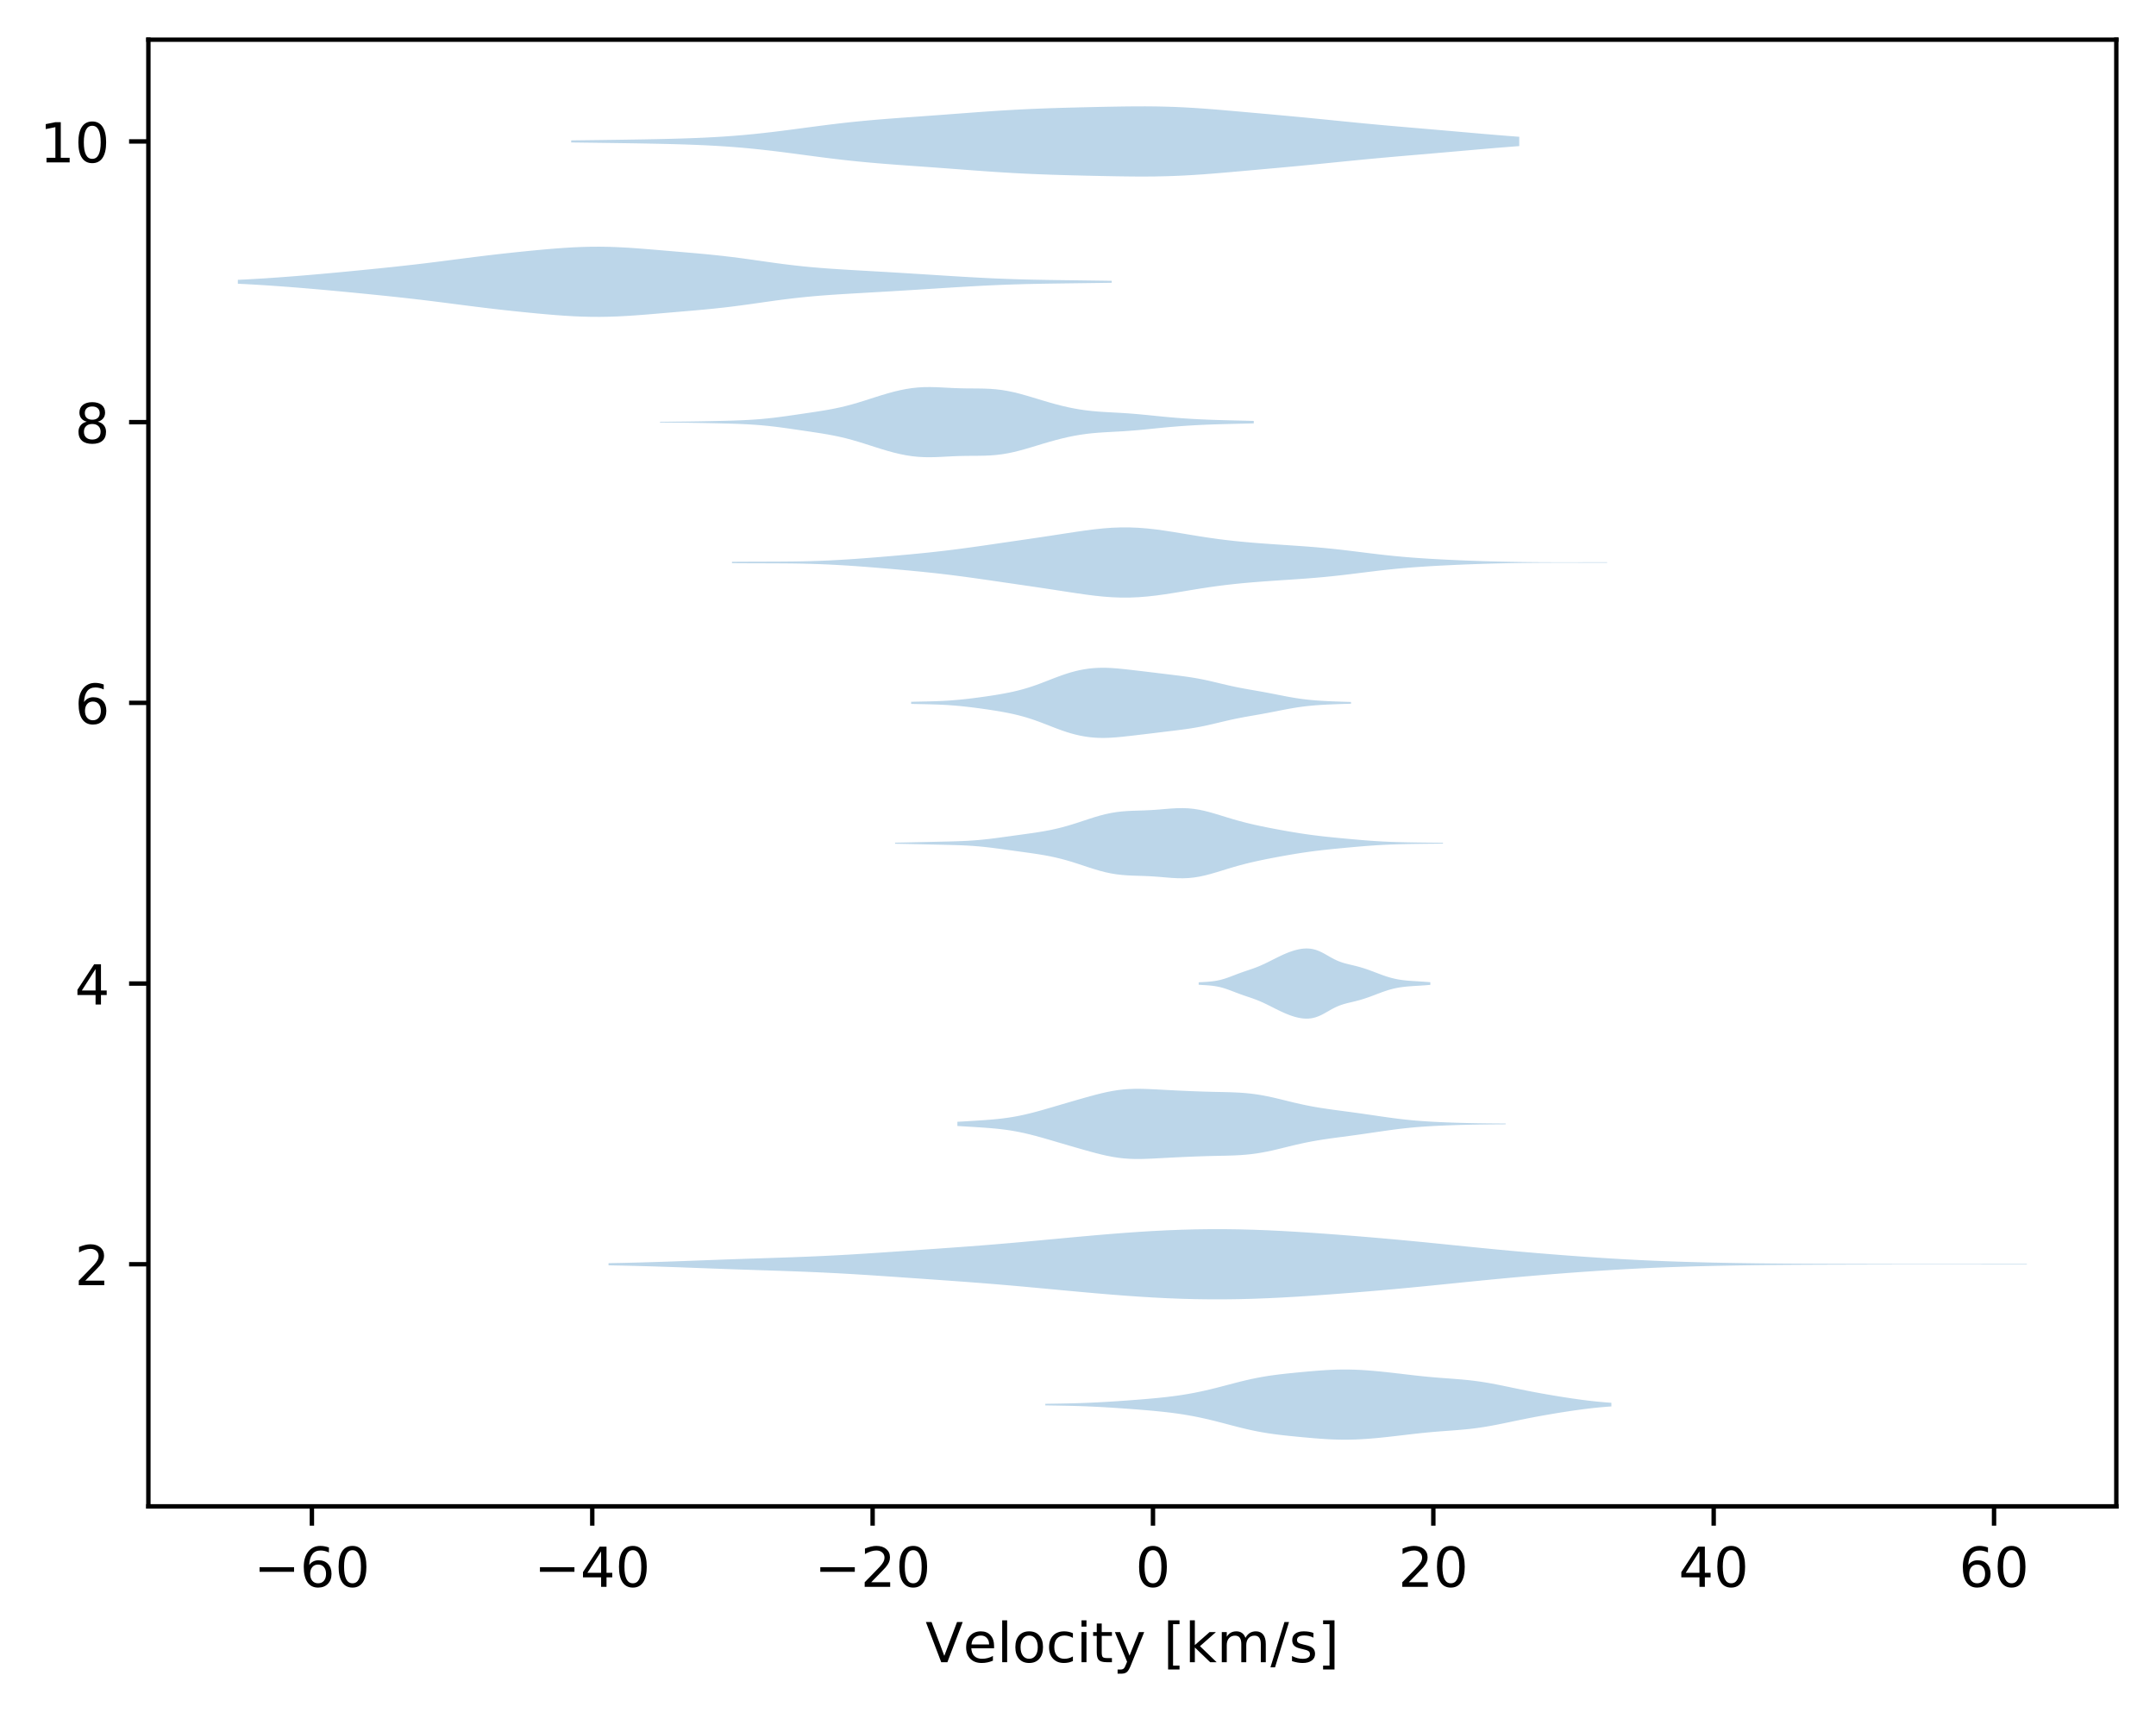 <?xml version="1.0" encoding="utf-8" standalone="no"?>
<!DOCTYPE svg PUBLIC "-//W3C//DTD SVG 1.1//EN"
  "http://www.w3.org/Graphics/SVG/1.1/DTD/svg11.dtd">
<!-- Created with matplotlib (https://matplotlib.org/) -->
<svg height="310.868pt" version="1.1" viewBox="0 0 391.245 310.868" width="391.245pt" xmlns="http://www.w3.org/2000/svg" xmlns:xlink="http://www.w3.org/1999/xlink">
 <defs>
  <style type="text/css">
*{stroke-linecap:butt;stroke-linejoin:round;}
  </style>
 </defs>
 <g id="figure_1">
  <g id="patch_1">
   <path d="M 0 310.868 
L 391.245 310.868 
L 391.245 0 
L 0 0 
z
" style="fill:#ffffff;"/>
  </g>
  <g id="axes_1">
   <g id="patch_2">
    <path d="M 26.925 273.312 
L 384.045 273.312 
L 384.045 7.2 
L 26.925 7.2 
z
" style="fill:#ffffff;"/>
   </g>
   <g id="PolyCollection_1">
    <path clip-path="url(#p21146292f0)" d="M 189.691 254.705 
L 189.691 254.994 
L 190.729 255.009 
L 191.766 255.026 
L 192.804 255.044 
L 193.841 255.065 
L 194.879 255.091 
L 195.917 255.121 
L 196.954 255.158 
L 197.992 255.201 
L 199.029 255.25 
L 200.067 255.305 
L 201.105 255.366 
L 202.142 255.431 
L 203.18 255.501 
L 204.217 255.574 
L 205.255 255.65 
L 206.293 255.729 
L 207.33 255.812 
L 208.368 255.899 
L 209.405 255.992 
L 210.443 256.093 
L 211.481 256.204 
L 212.518 256.326 
L 213.556 256.463 
L 214.593 256.617 
L 215.631 256.788 
L 216.669 256.978 
L 217.706 257.187 
L 218.744 257.414 
L 219.781 257.658 
L 220.819 257.916 
L 221.857 258.184 
L 222.894 258.457 
L 223.932 258.729 
L 224.97 258.994 
L 226.007 259.247 
L 227.045 259.482 
L 228.082 259.697 
L 229.12 259.889 
L 230.158 260.058 
L 231.195 260.207 
L 232.233 260.338 
L 233.27 260.456 
L 234.308 260.565 
L 235.346 260.668 
L 236.383 260.766 
L 237.421 260.861 
L 238.458 260.95 
L 239.496 261.032 
L 240.534 261.103 
L 241.571 261.159 
L 242.609 261.197 
L 243.646 261.216 
L 244.684 261.213 
L 245.722 261.189 
L 246.759 261.145 
L 247.797 261.083 
L 248.834 261.005 
L 249.872 260.914 
L 250.91 260.812 
L 251.947 260.701 
L 252.985 260.584 
L 254.022 260.463 
L 255.06 260.341 
L 256.098 260.22 
L 257.135 260.103 
L 258.173 259.992 
L 259.211 259.889 
L 260.248 259.796 
L 261.286 259.711 
L 262.323 259.633 
L 263.361 259.557 
L 264.399 259.477 
L 265.436 259.389 
L 266.474 259.288 
L 267.511 259.168 
L 268.549 259.027 
L 269.587 258.866 
L 270.624 258.685 
L 271.662 258.488 
L 272.699 258.28 
L 273.737 258.066 
L 274.775 257.849 
L 275.812 257.634 
L 276.85 257.425 
L 277.887 257.221 
L 278.925 257.025 
L 279.963 256.836 
L 281 256.654 
L 282.038 256.478 
L 283.075 256.308 
L 284.113 256.144 
L 285.151 255.987 
L 286.188 255.838 
L 287.226 255.698 
L 288.263 255.569 
L 289.301 255.452 
L 290.339 255.347 
L 291.376 255.255 
L 292.414 255.177 
L 292.414 254.523 
L 292.414 254.523 
L 291.376 254.444 
L 290.339 254.352 
L 289.301 254.248 
L 288.263 254.131 
L 287.226 254.001 
L 286.188 253.861 
L 285.151 253.712 
L 284.113 253.555 
L 283.075 253.391 
L 282.038 253.221 
L 281 253.045 
L 279.963 252.863 
L 278.925 252.674 
L 277.887 252.478 
L 276.85 252.275 
L 275.812 252.065 
L 274.775 251.85 
L 273.737 251.634 
L 272.699 251.419 
L 271.662 251.211 
L 270.624 251.014 
L 269.587 250.834 
L 268.549 250.672 
L 267.511 250.532 
L 266.474 250.412 
L 265.436 250.31 
L 264.399 250.222 
L 263.361 250.143 
L 262.323 250.066 
L 261.286 249.988 
L 260.248 249.903 
L 259.211 249.81 
L 258.173 249.707 
L 257.135 249.597 
L 256.098 249.479 
L 255.06 249.358 
L 254.022 249.236 
L 252.985 249.115 
L 251.947 248.998 
L 250.91 248.888 
L 249.872 248.786 
L 248.834 248.694 
L 247.797 248.616 
L 246.759 248.554 
L 245.722 248.51 
L 244.684 248.486 
L 243.646 248.483 
L 242.609 248.502 
L 241.571 248.54 
L 240.534 248.597 
L 239.496 248.668 
L 238.458 248.749 
L 237.421 248.839 
L 236.383 248.933 
L 235.346 249.032 
L 234.308 249.135 
L 233.27 249.243 
L 232.233 249.361 
L 231.195 249.493 
L 230.158 249.641 
L 229.12 249.811 
L 228.082 250.002 
L 227.045 250.217 
L 226.007 250.452 
L 224.97 250.705 
L 223.932 250.971 
L 222.894 251.243 
L 221.857 251.515 
L 220.819 251.783 
L 219.781 252.041 
L 218.744 252.285 
L 217.706 252.513 
L 216.669 252.722 
L 215.631 252.912 
L 214.593 253.083 
L 213.556 253.236 
L 212.518 253.373 
L 211.481 253.496 
L 210.443 253.606 
L 209.405 253.707 
L 208.368 253.8 
L 207.33 253.888 
L 206.293 253.971 
L 205.255 254.05 
L 204.217 254.126 
L 203.18 254.199 
L 202.142 254.268 
L 201.105 254.334 
L 200.067 254.394 
L 199.029 254.449 
L 197.992 254.499 
L 196.954 254.541 
L 195.917 254.578 
L 194.879 254.608 
L 193.841 254.634 
L 192.804 254.655 
L 191.766 254.674 
L 190.729 254.69 
L 189.691 254.705 
z
" style="fill:#1f77b4;fill-opacity:0.3;"/>
   </g>
   <g id="PolyCollection_2">
    <path clip-path="url(#p21146292f0)" d="M 110.431 229.192 
L 110.431 229.577 
L 113.031 229.63 
L 115.631 229.694 
L 118.23 229.768 
L 120.83 229.852 
L 123.43 229.943 
L 126.03 230.04 
L 128.63 230.137 
L 131.229 230.233 
L 133.829 230.324 
L 136.429 230.412 
L 139.029 230.496 
L 141.629 230.582 
L 144.228 230.673 
L 146.828 230.775 
L 149.428 230.89 
L 152.028 231.021 
L 154.628 231.168 
L 157.228 231.329 
L 159.827 231.5 
L 162.427 231.678 
L 165.027 231.858 
L 167.627 232.04 
L 170.227 232.222 
L 172.826 232.406 
L 175.426 232.596 
L 178.026 232.794 
L 180.626 233.002 
L 183.226 233.223 
L 185.825 233.454 
L 188.425 233.693 
L 191.025 233.936 
L 193.625 234.179 
L 196.225 234.419 
L 198.825 234.65 
L 201.424 234.869 
L 204.024 235.072 
L 206.624 235.256 
L 209.224 235.415 
L 211.824 235.547 
L 214.423 235.648 
L 217.023 235.717 
L 219.623 235.751 
L 222.223 235.75 
L 224.823 235.715 
L 227.422 235.647 
L 230.022 235.548 
L 232.622 235.423 
L 235.222 235.274 
L 237.822 235.106 
L 240.422 234.924 
L 243.021 234.73 
L 245.621 234.527 
L 248.221 234.313 
L 250.821 234.091 
L 253.421 233.858 
L 256.02 233.615 
L 258.62 233.363 
L 261.22 233.103 
L 263.82 232.84 
L 266.42 232.577 
L 269.019 232.317 
L 271.619 232.065 
L 274.219 231.822 
L 276.819 231.59 
L 279.419 231.368 
L 282.018 231.158 
L 284.618 230.957 
L 287.218 230.768 
L 289.818 230.591 
L 292.418 230.426 
L 295.018 230.276 
L 297.617 230.141 
L 300.217 230.022 
L 302.817 229.919 
L 305.417 229.83 
L 308.017 229.755 
L 310.616 229.691 
L 313.216 229.638 
L 315.816 229.593 
L 318.416 229.556 
L 321.016 229.527 
L 323.615 229.504 
L 326.215 229.486 
L 328.815 229.473 
L 331.415 229.463 
L 334.015 229.455 
L 336.615 229.448 
L 339.214 229.441 
L 341.814 229.434 
L 344.414 229.429 
L 347.014 229.425 
L 349.614 229.422 
L 352.213 229.422 
L 354.813 229.424 
L 357.413 229.428 
L 360.013 229.432 
L 362.613 229.435 
L 365.212 229.438 
L 367.812 229.439 
L 367.812 229.33 
L 367.812 229.33 
L 365.212 229.331 
L 362.613 229.333 
L 360.013 229.337 
L 357.413 229.341 
L 354.813 229.345 
L 352.213 229.347 
L 349.614 229.346 
L 347.014 229.344 
L 344.414 229.34 
L 341.814 229.334 
L 339.214 229.328 
L 336.615 229.321 
L 334.015 229.314 
L 331.415 229.305 
L 328.815 229.295 
L 326.215 229.282 
L 323.615 229.265 
L 321.016 229.242 
L 318.416 229.213 
L 315.816 229.176 
L 313.216 229.131 
L 310.616 229.078 
L 308.017 229.014 
L 305.417 228.938 
L 302.817 228.85 
L 300.217 228.747 
L 297.617 228.628 
L 295.018 228.493 
L 292.418 228.343 
L 289.818 228.178 
L 287.218 228.001 
L 284.618 227.811 
L 282.018 227.611 
L 279.419 227.401 
L 276.819 227.179 
L 274.219 226.947 
L 271.619 226.704 
L 269.019 226.451 
L 266.42 226.192 
L 263.82 225.929 
L 261.22 225.666 
L 258.62 225.406 
L 256.02 225.154 
L 253.421 224.911 
L 250.821 224.678 
L 248.221 224.455 
L 245.621 224.242 
L 243.021 224.039 
L 240.422 223.845 
L 237.822 223.663 
L 235.222 223.495 
L 232.622 223.346 
L 230.022 223.22 
L 227.422 223.122 
L 224.823 223.054 
L 222.223 223.019 
L 219.623 223.018 
L 217.023 223.052 
L 214.423 223.121 
L 211.824 223.222 
L 209.224 223.354 
L 206.624 223.513 
L 204.024 223.697 
L 201.424 223.9 
L 198.825 224.119 
L 196.225 224.35 
L 193.625 224.589 
L 191.025 224.833 
L 188.425 225.076 
L 185.825 225.315 
L 183.226 225.546 
L 180.626 225.766 
L 178.026 225.975 
L 175.426 226.173 
L 172.826 226.362 
L 170.227 226.547 
L 167.627 226.729 
L 165.027 226.91 
L 162.427 227.091 
L 159.827 227.269 
L 157.228 227.44 
L 154.628 227.601 
L 152.028 227.748 
L 149.428 227.879 
L 146.828 227.994 
L 144.228 228.096 
L 141.629 228.187 
L 139.029 228.273 
L 136.429 228.357 
L 133.829 228.445 
L 131.229 228.536 
L 128.63 228.632 
L 126.03 228.729 
L 123.43 228.825 
L 120.83 228.917 
L 118.23 229.001 
L 115.631 229.075 
L 113.031 229.139 
L 110.431 229.192 
z
" style="fill:#1f77b4;fill-opacity:0.3;"/>
   </g>
   <g id="PolyCollection_3">
    <path clip-path="url(#p21146292f0)" d="M 173.736 203.539 
L 173.736 204.299 
L 174.741 204.359 
L 175.746 204.419 
L 176.751 204.481 
L 177.756 204.545 
L 178.761 204.614 
L 179.766 204.692 
L 180.771 204.783 
L 181.776 204.892 
L 182.781 205.023 
L 183.786 205.179 
L 184.79 205.362 
L 185.795 205.573 
L 186.8 205.808 
L 187.805 206.066 
L 188.81 206.339 
L 189.815 206.625 
L 190.82 206.917 
L 191.825 207.213 
L 192.83 207.508 
L 193.835 207.802 
L 194.84 208.094 
L 195.845 208.384 
L 196.85 208.67 
L 197.855 208.95 
L 198.86 209.219 
L 199.865 209.472 
L 200.87 209.7 
L 201.875 209.897 
L 202.88 210.055 
L 203.884 210.173 
L 204.889 210.248 
L 205.894 210.283 
L 206.899 210.285 
L 207.904 210.262 
L 208.909 210.221 
L 209.914 210.171 
L 210.919 210.117 
L 211.924 210.064 
L 212.929 210.012 
L 213.934 209.963 
L 214.939 209.917 
L 215.944 209.874 
L 216.949 209.833 
L 217.954 209.797 
L 218.959 209.766 
L 219.964 209.74 
L 220.969 209.717 
L 221.973 209.696 
L 222.978 209.671 
L 223.983 209.637 
L 224.988 209.586 
L 225.993 209.513 
L 226.998 209.412 
L 228.003 209.281 
L 229.008 209.117 
L 230.013 208.924 
L 231.018 208.707 
L 232.023 208.471 
L 233.028 208.225 
L 234.033 207.978 
L 235.038 207.736 
L 236.043 207.507 
L 237.048 207.294 
L 238.053 207.098 
L 239.058 206.921 
L 240.063 206.759 
L 241.067 206.61 
L 242.072 206.47 
L 243.077 206.336 
L 244.082 206.202 
L 245.087 206.068 
L 246.092 205.931 
L 247.097 205.79 
L 248.102 205.645 
L 249.107 205.498 
L 250.112 205.351 
L 251.117 205.205 
L 252.122 205.063 
L 253.127 204.929 
L 254.132 204.804 
L 255.137 204.691 
L 256.142 204.59 
L 257.147 204.501 
L 258.152 204.424 
L 259.157 204.358 
L 260.161 204.301 
L 261.166 204.251 
L 262.171 204.207 
L 263.176 204.168 
L 264.181 204.134 
L 265.186 204.104 
L 266.191 204.079 
L 267.196 204.057 
L 268.201 204.039 
L 269.206 204.025 
L 270.211 204.015 
L 271.216 204.006 
L 272.221 203.999 
L 273.226 203.993 
L 273.226 203.846 
L 273.226 203.846 
L 272.221 203.839 
L 271.216 203.832 
L 270.211 203.824 
L 269.206 203.813 
L 268.201 203.799 
L 267.196 203.781 
L 266.191 203.76 
L 265.186 203.734 
L 264.181 203.704 
L 263.176 203.67 
L 262.171 203.631 
L 261.166 203.587 
L 260.161 203.538 
L 259.157 203.48 
L 258.152 203.414 
L 257.147 203.337 
L 256.142 203.249 
L 255.137 203.147 
L 254.132 203.034 
L 253.127 202.909 
L 252.122 202.775 
L 251.117 202.634 
L 250.112 202.488 
L 249.107 202.34 
L 248.102 202.193 
L 247.097 202.049 
L 246.092 201.908 
L 245.087 201.77 
L 244.082 201.636 
L 243.077 201.503 
L 242.072 201.368 
L 241.067 201.228 
L 240.063 201.079 
L 239.058 200.918 
L 238.053 200.74 
L 237.048 200.545 
L 236.043 200.331 
L 235.038 200.102 
L 234.033 199.86 
L 233.028 199.613 
L 232.023 199.367 
L 231.018 199.132 
L 230.013 198.914 
L 229.008 198.721 
L 228.003 198.558 
L 226.998 198.426 
L 225.993 198.325 
L 224.988 198.252 
L 223.983 198.202 
L 222.978 198.167 
L 221.973 198.142 
L 220.969 198.121 
L 219.964 198.099 
L 218.959 198.072 
L 217.954 198.041 
L 216.949 198.005 
L 215.944 197.965 
L 214.939 197.921 
L 213.934 197.875 
L 212.929 197.826 
L 211.924 197.775 
L 210.919 197.721 
L 209.914 197.667 
L 208.909 197.617 
L 207.904 197.576 
L 206.899 197.553 
L 205.894 197.555 
L 204.889 197.591 
L 203.884 197.666 
L 202.88 197.783 
L 201.875 197.942 
L 200.87 198.138 
L 199.865 198.367 
L 198.86 198.619 
L 197.855 198.888 
L 196.85 199.168 
L 195.845 199.455 
L 194.84 199.744 
L 193.835 200.036 
L 192.83 200.33 
L 191.825 200.626 
L 190.82 200.921 
L 189.815 201.213 
L 188.81 201.499 
L 187.805 201.773 
L 186.8 202.03 
L 185.795 202.265 
L 184.79 202.476 
L 183.786 202.659 
L 182.781 202.815 
L 181.776 202.946 
L 180.771 203.055 
L 179.766 203.146 
L 178.761 203.224 
L 177.756 203.293 
L 176.751 203.357 
L 175.746 203.419 
L 174.741 203.48 
L 173.736 203.539 
z
" style="fill:#1f77b4;fill-opacity:0.3;"/>
   </g>
   <g id="PolyCollection_4">
    <path clip-path="url(#p21146292f0)" d="M 217.521 178.229 
L 217.521 178.679 
L 217.946 178.703 
L 218.37 178.727 
L 218.795 178.753 
L 219.22 178.783 
L 219.644 178.82 
L 220.069 178.866 
L 220.494 178.926 
L 220.918 179 
L 221.343 179.091 
L 221.767 179.199 
L 222.192 179.324 
L 222.617 179.464 
L 223.041 179.615 
L 223.466 179.773 
L 223.891 179.936 
L 224.315 180.099 
L 224.74 180.259 
L 225.165 180.415 
L 225.589 180.565 
L 226.014 180.71 
L 226.439 180.854 
L 226.863 180.997 
L 227.288 181.144 
L 227.712 181.298 
L 228.137 181.461 
L 228.562 181.634 
L 228.986 181.819 
L 229.411 182.013 
L 229.836 182.216 
L 230.26 182.426 
L 230.685 182.639 
L 231.11 182.853 
L 231.534 183.067 
L 231.959 183.276 
L 232.383 183.48 
L 232.808 183.677 
L 233.233 183.864 
L 233.657 184.04 
L 234.082 184.202 
L 234.507 184.35 
L 234.931 184.481 
L 235.356 184.594 
L 235.781 184.686 
L 236.205 184.756 
L 236.63 184.802 
L 237.055 184.82 
L 237.479 184.809 
L 237.904 184.765 
L 238.328 184.686 
L 238.753 184.571 
L 239.178 184.421 
L 239.602 184.239 
L 240.027 184.03 
L 240.452 183.8 
L 240.876 183.559 
L 241.301 183.315 
L 241.726 183.079 
L 242.15 182.857 
L 242.575 182.655 
L 242.999 182.476 
L 243.424 182.32 
L 243.849 182.185 
L 244.273 182.067 
L 244.698 181.959 
L 245.123 181.858 
L 245.547 181.758 
L 245.972 181.654 
L 246.397 181.544 
L 246.821 181.427 
L 247.246 181.301 
L 247.67 181.166 
L 248.095 181.023 
L 248.52 180.873 
L 248.944 180.717 
L 249.369 180.557 
L 249.794 180.395 
L 250.218 180.234 
L 250.643 180.076 
L 251.068 179.922 
L 251.492 179.777 
L 251.917 179.642 
L 252.342 179.518 
L 252.766 179.407 
L 253.191 179.309 
L 253.615 179.225 
L 254.04 179.152 
L 254.465 179.091 
L 254.889 179.039 
L 255.314 178.996 
L 255.739 178.959 
L 256.163 178.928 
L 256.588 178.9 
L 257.013 178.873 
L 257.437 178.847 
L 257.862 178.821 
L 258.286 178.792 
L 258.711 178.762 
L 259.136 178.731 
L 259.56 178.698 
L 259.56 178.21 
L 259.56 178.21 
L 259.136 178.177 
L 258.711 178.145 
L 258.286 178.115 
L 257.862 178.087 
L 257.437 178.06 
L 257.013 178.034 
L 256.588 178.008 
L 256.163 177.98 
L 255.739 177.949 
L 255.314 177.912 
L 254.889 177.869 
L 254.465 177.817 
L 254.04 177.756 
L 253.615 177.683 
L 253.191 177.598 
L 252.766 177.5 
L 252.342 177.39 
L 251.917 177.266 
L 251.492 177.131 
L 251.068 176.985 
L 250.643 176.832 
L 250.218 176.674 
L 249.794 176.512 
L 249.369 176.351 
L 248.944 176.191 
L 248.52 176.035 
L 248.095 175.885 
L 247.67 175.742 
L 247.246 175.607 
L 246.821 175.481 
L 246.397 175.363 
L 245.972 175.254 
L 245.547 175.15 
L 245.123 175.05 
L 244.698 174.948 
L 244.273 174.841 
L 243.849 174.723 
L 243.424 174.588 
L 242.999 174.432 
L 242.575 174.253 
L 242.15 174.051 
L 241.726 173.829 
L 241.301 173.592 
L 240.876 173.349 
L 240.452 173.108 
L 240.027 172.878 
L 239.602 172.669 
L 239.178 172.486 
L 238.753 172.337 
L 238.328 172.222 
L 237.904 172.143 
L 237.479 172.099 
L 237.055 172.088 
L 236.63 172.106 
L 236.205 172.152 
L 235.781 172.222 
L 235.356 172.314 
L 234.931 172.427 
L 234.507 172.558 
L 234.082 172.705 
L 233.657 172.868 
L 233.233 173.044 
L 232.808 173.231 
L 232.383 173.427 
L 231.959 173.631 
L 231.534 173.841 
L 231.11 174.055 
L 230.685 174.269 
L 230.26 174.482 
L 229.836 174.692 
L 229.411 174.895 
L 228.986 175.089 
L 228.562 175.273 
L 228.137 175.447 
L 227.712 175.61 
L 227.288 175.764 
L 226.863 175.911 
L 226.439 176.054 
L 226.014 176.197 
L 225.589 176.343 
L 225.165 176.493 
L 224.74 176.648 
L 224.315 176.809 
L 223.891 176.972 
L 223.466 177.134 
L 223.041 177.293 
L 222.617 177.444 
L 222.192 177.584 
L 221.767 177.708 
L 221.343 177.817 
L 220.918 177.908 
L 220.494 177.982 
L 220.069 178.041 
L 219.644 178.088 
L 219.22 178.125 
L 218.795 178.155 
L 218.37 178.181 
L 217.946 178.205 
L 217.521 178.229 
z
" style="fill:#1f77b4;fill-opacity:0.3;"/>
   </g>
   <g id="PolyCollection_5">
    <path clip-path="url(#p21146292f0)" d="M 162.429 152.891 
L 162.429 153.086 
L 163.433 153.103 
L 164.437 153.123 
L 165.442 153.144 
L 166.446 153.166 
L 167.45 153.19 
L 168.455 153.214 
L 169.459 153.237 
L 170.463 153.26 
L 171.467 153.282 
L 172.472 153.306 
L 173.476 153.335 
L 174.48 153.371 
L 175.485 153.418 
L 176.489 153.48 
L 177.493 153.558 
L 178.497 153.653 
L 179.502 153.764 
L 180.506 153.888 
L 181.51 154.021 
L 182.514 154.158 
L 183.519 154.298 
L 184.523 154.436 
L 185.527 154.574 
L 186.532 154.713 
L 187.536 154.857 
L 188.54 155.01 
L 189.544 155.179 
L 190.549 155.368 
L 191.553 155.584 
L 192.557 155.827 
L 193.561 156.099 
L 194.566 156.397 
L 195.57 156.716 
L 196.574 157.047 
L 197.579 157.379 
L 198.583 157.699 
L 199.587 157.994 
L 200.591 158.253 
L 201.596 158.468 
L 202.6 158.633 
L 203.604 158.75 
L 204.608 158.827 
L 205.613 158.874 
L 206.617 158.906 
L 207.621 158.938 
L 208.626 158.982 
L 209.63 159.044 
L 210.634 159.122 
L 211.638 159.208 
L 212.643 159.287 
L 213.647 159.342 
L 214.651 159.355 
L 215.656 159.314 
L 216.66 159.213 
L 217.664 159.05 
L 218.668 158.833 
L 219.673 158.572 
L 220.677 158.281 
L 221.681 157.975 
L 222.685 157.665 
L 223.69 157.363 
L 224.694 157.075 
L 225.698 156.806 
L 226.703 156.556 
L 227.707 156.324 
L 228.711 156.106 
L 229.715 155.899 
L 230.72 155.702 
L 231.724 155.511 
L 232.728 155.326 
L 233.732 155.148 
L 234.737 154.977 
L 235.741 154.815 
L 236.745 154.662 
L 237.75 154.521 
L 238.754 154.39 
L 239.758 154.269 
L 240.762 154.158 
L 241.767 154.053 
L 242.771 153.954 
L 243.775 153.859 
L 244.779 153.765 
L 245.784 153.675 
L 246.788 153.588 
L 247.792 153.505 
L 248.797 153.429 
L 249.801 153.362 
L 250.805 153.304 
L 251.809 153.255 
L 252.814 153.215 
L 253.818 153.182 
L 254.822 153.157 
L 255.827 153.136 
L 256.831 153.12 
L 257.835 153.106 
L 258.839 153.095 
L 259.844 153.085 
L 260.848 153.075 
L 261.852 153.066 
L 261.852 152.911 
L 261.852 152.911 
L 260.848 152.902 
L 259.844 152.893 
L 258.839 152.883 
L 257.835 152.871 
L 256.831 152.858 
L 255.827 152.841 
L 254.822 152.821 
L 253.818 152.795 
L 252.814 152.763 
L 251.809 152.723 
L 250.805 152.674 
L 249.801 152.615 
L 248.797 152.548 
L 247.792 152.472 
L 246.788 152.39 
L 245.784 152.302 
L 244.779 152.212 
L 243.775 152.119 
L 242.771 152.023 
L 241.767 151.924 
L 240.762 151.82 
L 239.758 151.708 
L 238.754 151.587 
L 237.75 151.457 
L 236.745 151.315 
L 235.741 151.162 
L 234.737 151 
L 233.732 150.829 
L 232.728 150.651 
L 231.724 150.466 
L 230.72 150.276 
L 229.715 150.078 
L 228.711 149.871 
L 227.707 149.654 
L 226.703 149.421 
L 225.698 149.171 
L 224.694 148.902 
L 223.69 148.615 
L 222.685 148.312 
L 221.681 148.003 
L 220.677 147.696 
L 219.673 147.405 
L 218.668 147.144 
L 217.664 146.927 
L 216.66 146.765 
L 215.656 146.663 
L 214.651 146.622 
L 213.647 146.636 
L 212.643 146.69 
L 211.638 146.769 
L 210.634 146.855 
L 209.63 146.933 
L 208.626 146.995 
L 207.621 147.039 
L 206.617 147.071 
L 205.613 147.103 
L 204.608 147.151 
L 203.604 147.227 
L 202.6 147.344 
L 201.596 147.51 
L 200.591 147.724 
L 199.587 147.983 
L 198.583 148.278 
L 197.579 148.598 
L 196.574 148.93 
L 195.57 149.261 
L 194.566 149.58 
L 193.561 149.878 
L 192.557 150.15 
L 191.553 150.394 
L 190.549 150.609 
L 189.544 150.798 
L 188.54 150.967 
L 187.536 151.121 
L 186.532 151.264 
L 185.527 151.403 
L 184.523 151.541 
L 183.519 151.68 
L 182.514 151.819 
L 181.51 151.956 
L 180.506 152.089 
L 179.502 152.213 
L 178.497 152.324 
L 177.493 152.419 
L 176.489 152.497 
L 175.485 152.559 
L 174.48 152.606 
L 173.476 152.642 
L 172.472 152.671 
L 171.467 152.695 
L 170.463 152.718 
L 169.459 152.74 
L 168.455 152.764 
L 167.45 152.787 
L 166.446 152.811 
L 165.442 152.834 
L 164.437 152.855 
L 163.433 152.874 
L 162.429 152.891 
z
" style="fill:#1f77b4;fill-opacity:0.3;"/>
   </g>
   <g id="PolyCollection_6">
    <path clip-path="url(#p21146292f0)" d="M 165.344 127.331 
L 165.344 127.716 
L 166.15 127.734 
L 166.956 127.75 
L 167.762 127.767 
L 168.569 127.785 
L 169.375 127.807 
L 170.181 127.834 
L 170.988 127.869 
L 171.794 127.913 
L 172.6 127.967 
L 173.406 128.031 
L 174.213 128.104 
L 175.019 128.187 
L 175.825 128.278 
L 176.631 128.376 
L 177.438 128.48 
L 178.244 128.59 
L 179.05 128.705 
L 179.857 128.825 
L 180.663 128.952 
L 181.469 129.086 
L 182.275 129.231 
L 183.082 129.388 
L 183.888 129.561 
L 184.694 129.751 
L 185.5 129.961 
L 186.307 130.193 
L 187.113 130.447 
L 187.919 130.722 
L 188.726 131.015 
L 189.532 131.321 
L 190.338 131.635 
L 191.144 131.95 
L 191.951 132.257 
L 192.757 132.549 
L 193.563 132.821 
L 194.369 133.067 
L 195.176 133.283 
L 195.982 133.468 
L 196.788 133.619 
L 197.595 133.737 
L 198.401 133.82 
L 199.207 133.871 
L 200.013 133.89 
L 200.82 133.88 
L 201.626 133.844 
L 202.432 133.789 
L 203.238 133.718 
L 204.045 133.636 
L 204.851 133.547 
L 205.657 133.455 
L 206.464 133.361 
L 207.27 133.265 
L 208.076 133.169 
L 208.882 133.072 
L 209.689 132.974 
L 210.495 132.876 
L 211.301 132.777 
L 212.107 132.68 
L 212.914 132.582 
L 213.72 132.482 
L 214.526 132.379 
L 215.333 132.269 
L 216.139 132.148 
L 216.945 132.016 
L 217.751 131.869 
L 218.558 131.707 
L 219.364 131.531 
L 220.17 131.346 
L 220.977 131.154 
L 221.783 130.961 
L 222.589 130.771 
L 223.395 130.589 
L 224.202 130.417 
L 225.008 130.255 
L 225.814 130.104 
L 226.62 129.959 
L 227.427 129.819 
L 228.233 129.678 
L 229.039 129.535 
L 229.846 129.386 
L 230.652 129.232 
L 231.458 129.075 
L 232.264 128.916 
L 233.071 128.759 
L 233.877 128.608 
L 234.683 128.466 
L 235.489 128.337 
L 236.296 128.223 
L 237.102 128.124 
L 237.908 128.041 
L 238.715 127.97 
L 239.521 127.912 
L 240.327 127.864 
L 241.133 127.824 
L 241.94 127.789 
L 242.746 127.759 
L 243.552 127.731 
L 244.358 127.706 
L 245.165 127.682 
L 245.165 127.365 
L 245.165 127.365 
L 244.358 127.341 
L 243.552 127.315 
L 242.746 127.288 
L 241.94 127.257 
L 241.133 127.223 
L 240.327 127.182 
L 239.521 127.134 
L 238.715 127.076 
L 237.908 127.006 
L 237.102 126.922 
L 236.296 126.824 
L 235.489 126.709 
L 234.683 126.581 
L 233.877 126.439 
L 233.071 126.288 
L 232.264 126.131 
L 231.458 125.972 
L 230.652 125.814 
L 229.846 125.661 
L 229.039 125.512 
L 228.233 125.369 
L 227.427 125.228 
L 226.62 125.088 
L 225.814 124.943 
L 225.008 124.791 
L 224.202 124.63 
L 223.395 124.458 
L 222.589 124.276 
L 221.783 124.086 
L 220.977 123.893 
L 220.17 123.701 
L 219.364 123.515 
L 218.558 123.34 
L 217.751 123.178 
L 216.945 123.031 
L 216.139 122.898 
L 215.333 122.778 
L 214.526 122.668 
L 213.72 122.565 
L 212.914 122.465 
L 212.107 122.367 
L 211.301 122.269 
L 210.495 122.171 
L 209.689 122.073 
L 208.882 121.975 
L 208.076 121.878 
L 207.27 121.781 
L 206.464 121.686 
L 205.657 121.592 
L 204.851 121.5 
L 204.045 121.411 
L 203.238 121.329 
L 202.432 121.258 
L 201.626 121.202 
L 200.82 121.167 
L 200.013 121.157 
L 199.207 121.176 
L 198.401 121.226 
L 197.595 121.31 
L 196.788 121.427 
L 195.982 121.579 
L 195.176 121.763 
L 194.369 121.98 
L 193.563 122.226 
L 192.757 122.497 
L 191.951 122.79 
L 191.144 123.097 
L 190.338 123.411 
L 189.532 123.725 
L 188.726 124.032 
L 187.919 124.325 
L 187.113 124.6 
L 186.307 124.854 
L 185.5 125.086 
L 184.694 125.296 
L 183.888 125.486 
L 183.082 125.658 
L 182.275 125.816 
L 181.469 125.96 
L 180.663 126.095 
L 179.857 126.222 
L 179.05 126.342 
L 178.244 126.457 
L 177.438 126.567 
L 176.631 126.671 
L 175.825 126.769 
L 175.019 126.859 
L 174.213 126.942 
L 173.406 127.016 
L 172.6 127.08 
L 171.794 127.133 
L 170.988 127.177 
L 170.181 127.212 
L 169.375 127.24 
L 168.569 127.262 
L 167.762 127.28 
L 166.956 127.297 
L 166.15 127.313 
L 165.344 127.331 
z
" style="fill:#1f77b4;fill-opacity:0.3;"/>
   </g>
   <g id="PolyCollection_7">
    <path clip-path="url(#p21146292f0)" d="M 132.831 101.934 
L 132.831 102.182 
L 134.436 102.193 
L 136.04 102.201 
L 137.644 102.206 
L 139.248 102.21 
L 140.852 102.216 
L 142.456 102.225 
L 144.061 102.241 
L 145.665 102.268 
L 147.269 102.308 
L 148.873 102.362 
L 150.477 102.431 
L 152.081 102.514 
L 153.685 102.611 
L 155.29 102.719 
L 156.894 102.836 
L 158.498 102.96 
L 160.102 103.09 
L 161.706 103.226 
L 163.31 103.366 
L 164.915 103.512 
L 166.519 103.665 
L 168.123 103.827 
L 169.727 103.998 
L 171.331 104.181 
L 172.935 104.377 
L 174.539 104.584 
L 176.144 104.801 
L 177.748 105.027 
L 179.352 105.257 
L 180.956 105.491 
L 182.56 105.725 
L 184.164 105.959 
L 185.769 106.193 
L 187.373 106.427 
L 188.977 106.665 
L 190.581 106.906 
L 192.185 107.152 
L 193.789 107.399 
L 195.393 107.642 
L 196.998 107.872 
L 198.602 108.077 
L 200.206 108.245 
L 201.81 108.364 
L 203.414 108.424 
L 205.018 108.421 
L 206.622 108.353 
L 208.227 108.225 
L 209.831 108.045 
L 211.435 107.824 
L 213.039 107.574 
L 214.643 107.31 
L 216.247 107.042 
L 217.852 106.782 
L 219.456 106.537 
L 221.06 106.314 
L 222.664 106.113 
L 224.268 105.935 
L 225.872 105.778 
L 227.476 105.639 
L 229.081 105.514 
L 230.685 105.399 
L 232.289 105.291 
L 233.893 105.185 
L 235.497 105.077 
L 237.101 104.961 
L 238.706 104.834 
L 240.31 104.691 
L 241.914 104.53 
L 243.518 104.353 
L 245.122 104.163 
L 246.726 103.964 
L 248.33 103.764 
L 249.935 103.57 
L 251.539 103.388 
L 253.143 103.222 
L 254.747 103.074 
L 256.351 102.944 
L 257.955 102.83 
L 259.56 102.729 
L 261.164 102.639 
L 262.768 102.558 
L 264.372 102.483 
L 265.976 102.415 
L 267.58 102.354 
L 269.184 102.3 
L 270.789 102.253 
L 272.393 102.213 
L 273.997 102.18 
L 275.601 102.153 
L 277.205 102.133 
L 278.809 102.118 
L 280.413 102.109 
L 282.018 102.103 
L 283.622 102.102 
L 285.226 102.103 
L 286.83 102.105 
L 288.434 102.108 
L 290.038 102.109 
L 291.643 102.11 
L 291.643 102.007 
L 291.643 102.007 
L 290.038 102.007 
L 288.434 102.009 
L 286.83 102.011 
L 285.226 102.014 
L 283.622 102.014 
L 282.018 102.013 
L 280.413 102.008 
L 278.809 101.998 
L 277.205 101.983 
L 275.601 101.963 
L 273.997 101.937 
L 272.393 101.904 
L 270.789 101.864 
L 269.184 101.816 
L 267.58 101.762 
L 265.976 101.701 
L 264.372 101.633 
L 262.768 101.559 
L 261.164 101.477 
L 259.56 101.387 
L 257.955 101.286 
L 256.351 101.172 
L 254.747 101.042 
L 253.143 100.894 
L 251.539 100.728 
L 249.935 100.546 
L 248.33 100.352 
L 246.726 100.152 
L 245.122 99.954 
L 243.518 99.763 
L 241.914 99.586 
L 240.31 99.426 
L 238.706 99.283 
L 237.101 99.155 
L 235.497 99.04 
L 233.893 98.931 
L 232.289 98.825 
L 230.685 98.717 
L 229.081 98.602 
L 227.476 98.477 
L 225.872 98.338 
L 224.268 98.181 
L 222.664 98.003 
L 221.06 97.803 
L 219.456 97.579 
L 217.852 97.334 
L 216.247 97.074 
L 214.643 96.807 
L 213.039 96.542 
L 211.435 96.292 
L 209.831 96.071 
L 208.227 95.891 
L 206.622 95.763 
L 205.018 95.695 
L 203.414 95.692 
L 201.81 95.752 
L 200.206 95.871 
L 198.602 96.039 
L 196.998 96.244 
L 195.393 96.474 
L 193.789 96.717 
L 192.185 96.964 
L 190.581 97.21 
L 188.977 97.451 
L 187.373 97.689 
L 185.769 97.923 
L 184.164 98.157 
L 182.56 98.391 
L 180.956 98.625 
L 179.352 98.859 
L 177.748 99.09 
L 176.144 99.315 
L 174.539 99.533 
L 172.935 99.74 
L 171.331 99.935 
L 169.727 100.118 
L 168.123 100.29 
L 166.519 100.451 
L 164.915 100.604 
L 163.31 100.75 
L 161.706 100.89 
L 160.102 101.026 
L 158.498 101.156 
L 156.894 101.281 
L 155.29 101.398 
L 153.685 101.506 
L 152.081 101.602 
L 150.477 101.686 
L 148.873 101.754 
L 147.269 101.808 
L 145.665 101.848 
L 144.061 101.875 
L 142.456 101.891 
L 140.852 101.901 
L 139.248 101.906 
L 137.644 101.91 
L 136.04 101.915 
L 134.436 101.923 
L 132.831 101.934 
z
" style="fill:#1f77b4;fill-opacity:0.3;"/>
   </g>
   <g id="PolyCollection_8">
    <path clip-path="url(#p21146292f0)" d="M 119.767 76.523 
L 119.767 76.662 
L 120.855 76.67 
L 121.944 76.678 
L 123.032 76.687 
L 124.121 76.698 
L 125.209 76.712 
L 126.297 76.729 
L 127.386 76.747 
L 128.474 76.768 
L 129.562 76.79 
L 130.651 76.815 
L 131.739 76.841 
L 132.828 76.872 
L 133.916 76.909 
L 135.004 76.954 
L 136.093 77.012 
L 137.181 77.083 
L 138.269 77.171 
L 139.358 77.276 
L 140.446 77.397 
L 141.535 77.533 
L 142.623 77.681 
L 143.711 77.836 
L 144.8 77.995 
L 145.888 78.155 
L 146.976 78.316 
L 148.065 78.48 
L 149.153 78.65 
L 150.242 78.834 
L 151.33 79.037 
L 152.418 79.267 
L 153.507 79.526 
L 154.595 79.815 
L 155.683 80.13 
L 156.772 80.466 
L 157.86 80.813 
L 158.949 81.161 
L 160.037 81.502 
L 161.125 81.825 
L 162.214 82.121 
L 163.302 82.381 
L 164.39 82.598 
L 165.479 82.767 
L 166.567 82.882 
L 167.656 82.944 
L 168.744 82.959 
L 169.832 82.936 
L 170.921 82.888 
L 172.009 82.83 
L 173.098 82.777 
L 174.186 82.737 
L 175.274 82.715 
L 176.363 82.705 
L 177.451 82.699 
L 178.539 82.681 
L 179.628 82.637 
L 180.716 82.554 
L 181.805 82.423 
L 182.893 82.242 
L 183.981 82.012 
L 185.07 81.742 
L 186.158 81.44 
L 187.246 81.119 
L 188.335 80.789 
L 189.423 80.461 
L 190.512 80.143 
L 191.6 79.841 
L 192.688 79.561 
L 193.777 79.307 
L 194.865 79.084 
L 195.953 78.894 
L 197.042 78.738 
L 198.13 78.613 
L 199.219 78.517 
L 200.307 78.442 
L 201.395 78.38 
L 202.484 78.321 
L 203.572 78.26 
L 204.66 78.188 
L 205.749 78.105 
L 206.837 78.011 
L 207.926 77.907 
L 209.014 77.797 
L 210.102 77.687 
L 211.191 77.581 
L 212.279 77.48 
L 213.367 77.388 
L 214.456 77.304 
L 215.544 77.23 
L 216.633 77.165 
L 217.721 77.108 
L 218.809 77.059 
L 219.898 77.017 
L 220.986 76.981 
L 222.074 76.95 
L 223.163 76.922 
L 224.251 76.896 
L 225.34 76.87 
L 226.428 76.844 
L 227.516 76.816 
L 227.516 76.37 
L 227.516 76.37 
L 226.428 76.342 
L 225.34 76.315 
L 224.251 76.29 
L 223.163 76.264 
L 222.074 76.236 
L 220.986 76.205 
L 219.898 76.169 
L 218.809 76.127 
L 217.721 76.078 
L 216.633 76.021 
L 215.544 75.956 
L 214.456 75.881 
L 213.367 75.798 
L 212.279 75.705 
L 211.191 75.605 
L 210.102 75.498 
L 209.014 75.388 
L 207.926 75.279 
L 206.837 75.175 
L 205.749 75.08 
L 204.66 74.997 
L 203.572 74.926 
L 202.484 74.864 
L 201.395 74.806 
L 200.307 74.744 
L 199.219 74.669 
L 198.13 74.572 
L 197.042 74.448 
L 195.953 74.292 
L 194.865 74.101 
L 193.777 73.878 
L 192.688 73.625 
L 191.6 73.345 
L 190.512 73.043 
L 189.423 72.724 
L 188.335 72.396 
L 187.246 72.067 
L 186.158 71.746 
L 185.07 71.444 
L 183.981 71.173 
L 182.893 70.944 
L 181.805 70.762 
L 180.716 70.632 
L 179.628 70.549 
L 178.539 70.505 
L 177.451 70.487 
L 176.363 70.48 
L 175.274 70.471 
L 174.186 70.448 
L 173.098 70.409 
L 172.009 70.356 
L 170.921 70.298 
L 169.832 70.25 
L 168.744 70.227 
L 167.656 70.241 
L 166.567 70.304 
L 165.479 70.419 
L 164.39 70.587 
L 163.302 70.805 
L 162.214 71.065 
L 161.125 71.361 
L 160.037 71.684 
L 158.949 72.024 
L 157.86 72.373 
L 156.772 72.72 
L 155.683 73.056 
L 154.595 73.371 
L 153.507 73.66 
L 152.418 73.919 
L 151.33 74.148 
L 150.242 74.352 
L 149.153 74.536 
L 148.065 74.706 
L 146.976 74.87 
L 145.888 75.03 
L 144.8 75.191 
L 143.711 75.35 
L 142.623 75.505 
L 141.535 75.653 
L 140.446 75.789 
L 139.358 75.91 
L 138.269 76.015 
L 137.181 76.103 
L 136.093 76.174 
L 135.004 76.231 
L 133.916 76.277 
L 132.828 76.314 
L 131.739 76.344 
L 130.651 76.371 
L 129.562 76.395 
L 128.474 76.418 
L 127.386 76.439 
L 126.297 76.457 
L 125.209 76.473 
L 124.121 76.487 
L 123.032 76.499 
L 121.944 76.508 
L 120.855 76.516 
L 119.767 76.523 
z
" style="fill:#1f77b4;fill-opacity:0.3;"/>
   </g>
   <g id="PolyCollection_9">
    <path clip-path="url(#p21146292f0)" d="M 43.158 50.775 
L 43.158 51.48 
L 44.76 51.56 
L 46.362 51.65 
L 47.963 51.749 
L 49.565 51.856 
L 51.167 51.97 
L 52.769 52.092 
L 54.371 52.219 
L 55.973 52.352 
L 57.575 52.49 
L 59.177 52.633 
L 60.779 52.78 
L 62.381 52.931 
L 63.982 53.085 
L 65.584 53.242 
L 67.186 53.401 
L 68.788 53.563 
L 70.39 53.728 
L 71.992 53.898 
L 73.594 54.073 
L 75.196 54.255 
L 76.798 54.443 
L 78.4 54.639 
L 80.002 54.841 
L 81.603 55.046 
L 83.205 55.253 
L 84.807 55.459 
L 86.409 55.661 
L 88.011 55.858 
L 89.613 56.048 
L 91.215 56.23 
L 92.817 56.405 
L 94.419 56.573 
L 96.021 56.734 
L 97.623 56.888 
L 99.224 57.033 
L 100.826 57.166 
L 102.428 57.282 
L 104.03 57.377 
L 105.632 57.447 
L 107.234 57.486 
L 108.836 57.494 
L 110.438 57.469 
L 112.04 57.413 
L 113.642 57.33 
L 115.243 57.225 
L 116.845 57.105 
L 118.447 56.974 
L 120.049 56.838 
L 121.651 56.702 
L 123.253 56.565 
L 124.855 56.428 
L 126.457 56.288 
L 128.059 56.141 
L 129.661 55.982 
L 131.263 55.809 
L 132.864 55.619 
L 134.466 55.412 
L 136.068 55.193 
L 137.67 54.966 
L 139.272 54.737 
L 140.874 54.514 
L 142.476 54.303 
L 144.078 54.109 
L 145.68 53.935 
L 147.282 53.78 
L 148.883 53.644 
L 150.485 53.523 
L 152.087 53.415 
L 153.689 53.316 
L 155.291 53.221 
L 156.893 53.129 
L 158.495 53.037 
L 160.097 52.945 
L 161.699 52.851 
L 163.301 52.755 
L 164.903 52.657 
L 166.504 52.557 
L 168.106 52.456 
L 169.708 52.355 
L 171.31 52.253 
L 172.912 52.153 
L 174.514 52.056 
L 176.116 51.962 
L 177.718 51.874 
L 179.32 51.793 
L 180.922 51.721 
L 182.523 51.656 
L 184.125 51.601 
L 185.727 51.555 
L 187.329 51.517 
L 188.931 51.485 
L 190.533 51.458 
L 192.135 51.435 
L 193.737 51.413 
L 195.339 51.392 
L 196.941 51.371 
L 198.543 51.35 
L 200.144 51.327 
L 201.746 51.303 
L 201.746 50.952 
L 201.746 50.952 
L 200.144 50.928 
L 198.543 50.906 
L 196.941 50.884 
L 195.339 50.863 
L 193.737 50.842 
L 192.135 50.821 
L 190.533 50.797 
L 188.931 50.77 
L 187.329 50.739 
L 185.727 50.7 
L 184.125 50.654 
L 182.523 50.599 
L 180.922 50.535 
L 179.32 50.462 
L 177.718 50.381 
L 176.116 50.293 
L 174.514 50.2 
L 172.912 50.102 
L 171.31 50.002 
L 169.708 49.901 
L 168.106 49.799 
L 166.504 49.698 
L 164.903 49.598 
L 163.301 49.5 
L 161.699 49.404 
L 160.097 49.31 
L 158.495 49.218 
L 156.893 49.126 
L 155.291 49.034 
L 153.689 48.94 
L 152.087 48.84 
L 150.485 48.732 
L 148.883 48.611 
L 147.282 48.475 
L 145.68 48.321 
L 144.078 48.146 
L 142.476 47.952 
L 140.874 47.741 
L 139.272 47.518 
L 137.67 47.29 
L 136.068 47.062 
L 134.466 46.843 
L 132.864 46.637 
L 131.263 46.446 
L 129.661 46.273 
L 128.059 46.114 
L 126.457 45.967 
L 124.855 45.827 
L 123.253 45.69 
L 121.651 45.553 
L 120.049 45.417 
L 118.447 45.281 
L 116.845 45.151 
L 115.243 45.03 
L 113.642 44.925 
L 112.04 44.842 
L 110.438 44.786 
L 108.836 44.761 
L 107.234 44.769 
L 105.632 44.808 
L 104.03 44.878 
L 102.428 44.973 
L 100.826 45.089 
L 99.224 45.222 
L 97.623 45.367 
L 96.021 45.521 
L 94.419 45.682 
L 92.817 45.85 
L 91.215 46.025 
L 89.613 46.208 
L 88.011 46.397 
L 86.409 46.594 
L 84.807 46.796 
L 83.205 47.002 
L 81.603 47.209 
L 80.002 47.415 
L 78.4 47.616 
L 76.798 47.812 
L 75.196 48 
L 73.594 48.182 
L 71.992 48.357 
L 70.39 48.527 
L 68.788 48.692 
L 67.186 48.854 
L 65.584 49.013 
L 63.982 49.17 
L 62.381 49.324 
L 60.779 49.475 
L 59.177 49.622 
L 57.575 49.765 
L 55.973 49.903 
L 54.371 50.036 
L 52.769 50.164 
L 51.167 50.285 
L 49.565 50.4 
L 47.963 50.507 
L 46.362 50.605 
L 44.76 50.695 
L 43.158 50.775 
z
" style="fill:#1f77b4;fill-opacity:0.3;"/>
   </g>
   <g id="PolyCollection_10">
    <path clip-path="url(#p21146292f0)" d="M 103.653 25.474 
L 103.653 25.85 
L 105.391 25.872 
L 107.129 25.894 
L 108.866 25.917 
L 110.604 25.94 
L 112.342 25.965 
L 114.08 25.99 
L 115.818 26.018 
L 117.555 26.049 
L 119.293 26.083 
L 121.031 26.122 
L 122.769 26.167 
L 124.507 26.221 
L 126.245 26.285 
L 127.982 26.36 
L 129.72 26.451 
L 131.458 26.557 
L 133.196 26.683 
L 134.934 26.827 
L 136.671 26.991 
L 138.409 27.174 
L 140.147 27.373 
L 141.885 27.587 
L 143.623 27.812 
L 145.36 28.042 
L 147.098 28.274 
L 148.836 28.502 
L 150.574 28.722 
L 152.312 28.931 
L 154.049 29.126 
L 155.787 29.306 
L 157.525 29.471 
L 159.263 29.623 
L 161.001 29.764 
L 162.738 29.896 
L 164.476 30.023 
L 166.214 30.147 
L 167.952 30.271 
L 169.69 30.397 
L 171.427 30.525 
L 173.165 30.655 
L 174.903 30.786 
L 176.641 30.915 
L 178.379 31.042 
L 180.117 31.162 
L 181.854 31.275 
L 183.592 31.378 
L 185.33 31.472 
L 187.068 31.554 
L 188.806 31.626 
L 190.543 31.69 
L 192.281 31.745 
L 194.019 31.795 
L 195.757 31.839 
L 197.495 31.881 
L 199.232 31.92 
L 200.97 31.955 
L 202.708 31.987 
L 204.446 32.011 
L 206.184 32.027 
L 207.921 32.029 
L 209.659 32.014 
L 211.397 31.979 
L 213.135 31.923 
L 214.873 31.845 
L 216.61 31.746 
L 218.348 31.629 
L 220.086 31.496 
L 221.824 31.353 
L 223.562 31.202 
L 225.3 31.048 
L 227.037 30.893 
L 228.775 30.737 
L 230.513 30.581 
L 232.251 30.424 
L 233.989 30.264 
L 235.726 30.102 
L 237.464 29.935 
L 239.202 29.764 
L 240.94 29.591 
L 242.678 29.416 
L 244.415 29.242 
L 246.153 29.07 
L 247.891 28.902 
L 249.629 28.739 
L 251.367 28.581 
L 253.104 28.427 
L 254.842 28.276 
L 256.58 28.128 
L 258.318 27.979 
L 260.056 27.83 
L 261.793 27.679 
L 263.531 27.528 
L 265.269 27.375 
L 267.007 27.222 
L 268.745 27.071 
L 270.482 26.923 
L 272.22 26.778 
L 273.958 26.64 
L 275.696 26.508 
L 275.696 24.817 
L 275.696 24.817 
L 273.958 24.685 
L 272.22 24.546 
L 270.482 24.402 
L 268.745 24.254 
L 267.007 24.102 
L 265.269 23.95 
L 263.531 23.797 
L 261.793 23.645 
L 260.056 23.495 
L 258.318 23.346 
L 256.58 23.197 
L 254.842 23.048 
L 253.104 22.898 
L 251.367 22.744 
L 249.629 22.586 
L 247.891 22.423 
L 246.153 22.255 
L 244.415 22.083 
L 242.678 21.909 
L 240.94 21.734 
L 239.202 21.561 
L 237.464 21.39 
L 235.726 21.223 
L 233.989 21.06 
L 232.251 20.901 
L 230.513 20.743 
L 228.775 20.587 
L 227.037 20.432 
L 225.3 20.276 
L 223.562 20.122 
L 221.824 19.972 
L 220.086 19.829 
L 218.348 19.696 
L 216.61 19.578 
L 214.873 19.479 
L 213.135 19.401 
L 211.397 19.345 
L 209.659 19.311 
L 207.921 19.296 
L 206.184 19.298 
L 204.446 19.313 
L 202.708 19.338 
L 200.97 19.369 
L 199.232 19.405 
L 197.495 19.444 
L 195.757 19.485 
L 194.019 19.53 
L 192.281 19.579 
L 190.543 19.635 
L 188.806 19.698 
L 187.068 19.771 
L 185.33 19.853 
L 183.592 19.946 
L 181.854 20.05 
L 180.117 20.163 
L 178.379 20.283 
L 176.641 20.409 
L 174.903 20.539 
L 173.165 20.669 
L 171.427 20.799 
L 169.69 20.927 
L 167.952 21.053 
L 166.214 21.178 
L 164.476 21.302 
L 162.738 21.429 
L 161.001 21.561 
L 159.263 21.702 
L 157.525 21.854 
L 155.787 22.019 
L 154.049 22.199 
L 152.312 22.394 
L 150.574 22.603 
L 148.836 22.823 
L 147.098 23.051 
L 145.36 23.282 
L 143.623 23.513 
L 141.885 23.737 
L 140.147 23.951 
L 138.409 24.151 
L 136.671 24.334 
L 134.934 24.498 
L 133.196 24.642 
L 131.458 24.767 
L 129.72 24.874 
L 127.982 24.964 
L 126.245 25.04 
L 124.507 25.104 
L 122.769 25.157 
L 121.031 25.203 
L 119.293 25.242 
L 117.555 25.276 
L 115.818 25.306 
L 114.08 25.334 
L 112.342 25.36 
L 110.604 25.384 
L 108.866 25.408 
L 107.129 25.43 
L 105.391 25.452 
L 103.653 25.474 
z
" style="fill:#1f77b4;fill-opacity:0.3;"/>
   </g>
   <g id="matplotlib.axis_1">
    <g id="xtick_1">
     <g id="line2d_1">
      <defs>
       <path d="M 0 0 
L 0 3.5 
" id="mb78e29b0b2" style="stroke:#000000;stroke-width:0.8;"/>
      </defs>
      <g>
       <use style="stroke:#000000;stroke-width:0.8;" x="56.6" xlink:href="#mb78e29b0b2" y="273.312"/>
      </g>
     </g>
     <g id="text_1">
      <!-- −60 -->
      <defs>
       <path d="M 10.594 35.5 
L 73.188 35.5 
L 73.188 27.203 
L 10.594 27.203 
z
" id="DejaVuSans-8722"/>
       <path d="M 33.016 40.375 
Q 26.375 40.375 22.484 35.828 
Q 18.609 31.297 18.609 23.391 
Q 18.609 15.531 22.484 10.953 
Q 26.375 6.391 33.016 6.391 
Q 39.656 6.391 43.531 10.953 
Q 47.406 15.531 47.406 23.391 
Q 47.406 31.297 43.531 35.828 
Q 39.656 40.375 33.016 40.375 
z
M 52.594 71.297 
L 52.594 62.312 
Q 48.875 64.062 45.094 64.984 
Q 41.312 65.922 37.594 65.922 
Q 27.828 65.922 22.672 59.328 
Q 17.531 52.734 16.797 39.406 
Q 19.672 43.656 24.016 45.922 
Q 28.375 48.188 33.594 48.188 
Q 44.578 48.188 50.953 41.516 
Q 57.328 34.859 57.328 23.391 
Q 57.328 12.156 50.688 5.359 
Q 44.047 -1.422 33.016 -1.422 
Q 20.359 -1.422 13.672 8.266 
Q 6.984 17.969 6.984 36.375 
Q 6.984 53.656 15.188 63.938 
Q 23.391 74.219 37.203 74.219 
Q 40.922 74.219 44.703 73.484 
Q 48.484 72.75 52.594 71.297 
z
" id="DejaVuSans-54"/>
       <path d="M 31.781 66.406 
Q 24.172 66.406 20.328 58.906 
Q 16.5 51.422 16.5 36.375 
Q 16.5 21.391 20.328 13.891 
Q 24.172 6.391 31.781 6.391 
Q 39.453 6.391 43.281 13.891 
Q 47.125 21.391 47.125 36.375 
Q 47.125 51.422 43.281 58.906 
Q 39.453 66.406 31.781 66.406 
z
M 31.781 74.219 
Q 44.047 74.219 50.516 64.516 
Q 56.984 54.828 56.984 36.375 
Q 56.984 17.969 50.516 8.266 
Q 44.047 -1.422 31.781 -1.422 
Q 19.531 -1.422 13.062 8.266 
Q 6.594 17.969 6.594 36.375 
Q 6.594 54.828 13.062 64.516 
Q 19.531 74.219 31.781 74.219 
z
" id="DejaVuSans-48"/>
      </defs>
      <g transform="translate(46.048 287.91)scale(0.1 -0.1)">
       <use xlink:href="#DejaVuSans-8722"/>
       <use x="83.789" xlink:href="#DejaVuSans-54"/>
       <use x="147.412" xlink:href="#DejaVuSans-48"/>
      </g>
     </g>
    </g>
    <g id="xtick_2">
     <g id="line2d_2">
      <g>
       <use style="stroke:#000000;stroke-width:0.8;" x="107.476" xlink:href="#mb78e29b0b2" y="273.312"/>
      </g>
     </g>
     <g id="text_2">
      <!-- −40 -->
      <defs>
       <path d="M 37.797 64.312 
L 12.891 25.391 
L 37.797 25.391 
z
M 35.203 72.906 
L 47.609 72.906 
L 47.609 25.391 
L 58.016 25.391 
L 58.016 17.188 
L 47.609 17.188 
L 47.609 0 
L 37.797 0 
L 37.797 17.188 
L 4.891 17.188 
L 4.891 26.703 
z
" id="DejaVuSans-52"/>
      </defs>
      <g transform="translate(96.924 287.91)scale(0.1 -0.1)">
       <use xlink:href="#DejaVuSans-8722"/>
       <use x="83.789" xlink:href="#DejaVuSans-52"/>
       <use x="147.412" xlink:href="#DejaVuSans-48"/>
      </g>
     </g>
    </g>
    <g id="xtick_3">
     <g id="line2d_3">
      <g>
       <use style="stroke:#000000;stroke-width:0.8;" x="158.352" xlink:href="#mb78e29b0b2" y="273.312"/>
      </g>
     </g>
     <g id="text_3">
      <!-- −20 -->
      <defs>
       <path d="M 19.188 8.297 
L 53.609 8.297 
L 53.609 0 
L 7.328 0 
L 7.328 8.297 
Q 12.938 14.109 22.625 23.891 
Q 32.328 33.688 34.812 36.531 
Q 39.547 41.844 41.422 45.531 
Q 43.312 49.219 43.312 52.781 
Q 43.312 58.594 39.234 62.25 
Q 35.156 65.922 28.609 65.922 
Q 23.969 65.922 18.812 64.312 
Q 13.672 62.703 7.812 59.422 
L 7.812 69.391 
Q 13.766 71.781 18.938 73 
Q 24.125 74.219 28.422 74.219 
Q 39.75 74.219 46.484 68.547 
Q 53.219 62.891 53.219 53.422 
Q 53.219 48.922 51.531 44.891 
Q 49.859 40.875 45.406 35.406 
Q 44.188 33.984 37.641 27.219 
Q 31.109 20.453 19.188 8.297 
z
" id="DejaVuSans-50"/>
      </defs>
      <g transform="translate(147.8 287.91)scale(0.1 -0.1)">
       <use xlink:href="#DejaVuSans-8722"/>
       <use x="83.789" xlink:href="#DejaVuSans-50"/>
       <use x="147.412" xlink:href="#DejaVuSans-48"/>
      </g>
     </g>
    </g>
    <g id="xtick_4">
     <g id="line2d_4">
      <g>
       <use style="stroke:#000000;stroke-width:0.8;" x="209.228" xlink:href="#mb78e29b0b2" y="273.312"/>
      </g>
     </g>
     <g id="text_4">
      <!-- 0 -->
      <g transform="translate(206.047 287.91)scale(0.1 -0.1)">
       <use xlink:href="#DejaVuSans-48"/>
      </g>
     </g>
    </g>
    <g id="xtick_5">
     <g id="line2d_5">
      <g>
       <use style="stroke:#000000;stroke-width:0.8;" x="260.104" xlink:href="#mb78e29b0b2" y="273.312"/>
      </g>
     </g>
     <g id="text_5">
      <!-- 20 -->
      <g transform="translate(253.741 287.91)scale(0.1 -0.1)">
       <use xlink:href="#DejaVuSans-50"/>
       <use x="63.623" xlink:href="#DejaVuSans-48"/>
      </g>
     </g>
    </g>
    <g id="xtick_6">
     <g id="line2d_6">
      <g>
       <use style="stroke:#000000;stroke-width:0.8;" x="310.98" xlink:href="#mb78e29b0b2" y="273.312"/>
      </g>
     </g>
     <g id="text_6">
      <!-- 40 -->
      <g transform="translate(304.617 287.91)scale(0.1 -0.1)">
       <use xlink:href="#DejaVuSans-52"/>
       <use x="63.623" xlink:href="#DejaVuSans-48"/>
      </g>
     </g>
    </g>
    <g id="xtick_7">
     <g id="line2d_7">
      <g>
       <use style="stroke:#000000;stroke-width:0.8;" x="361.856" xlink:href="#mb78e29b0b2" y="273.312"/>
      </g>
     </g>
     <g id="text_7">
      <!-- 60 -->
      <g transform="translate(355.493 287.91)scale(0.1 -0.1)">
       <use xlink:href="#DejaVuSans-54"/>
       <use x="63.623" xlink:href="#DejaVuSans-48"/>
      </g>
     </g>
    </g>
    <g id="text_8">
     <!-- Velocity [km/s] -->
     <defs>
      <path d="M 28.609 0 
L 0.781 72.906 
L 11.078 72.906 
L 34.188 11.531 
L 57.328 72.906 
L 67.578 72.906 
L 39.797 0 
z
" id="DejaVuSans-86"/>
      <path d="M 56.203 29.594 
L 56.203 25.203 
L 14.891 25.203 
Q 15.484 15.922 20.484 11.062 
Q 25.484 6.203 34.422 6.203 
Q 39.594 6.203 44.453 7.469 
Q 49.312 8.734 54.109 11.281 
L 54.109 2.781 
Q 49.266 0.734 44.188 -0.344 
Q 39.109 -1.422 33.891 -1.422 
Q 20.797 -1.422 13.156 6.188 
Q 5.516 13.812 5.516 26.812 
Q 5.516 40.234 12.766 48.109 
Q 20.016 56 32.328 56 
Q 43.359 56 49.781 48.891 
Q 56.203 41.797 56.203 29.594 
z
M 47.219 32.234 
Q 47.125 39.594 43.094 43.984 
Q 39.062 48.391 32.422 48.391 
Q 24.906 48.391 20.391 44.141 
Q 15.875 39.891 15.188 32.172 
z
" id="DejaVuSans-101"/>
      <path d="M 9.422 75.984 
L 18.406 75.984 
L 18.406 0 
L 9.422 0 
z
" id="DejaVuSans-108"/>
      <path d="M 30.609 48.391 
Q 23.391 48.391 19.188 42.75 
Q 14.984 37.109 14.984 27.297 
Q 14.984 17.484 19.156 11.844 
Q 23.344 6.203 30.609 6.203 
Q 37.797 6.203 41.984 11.859 
Q 46.188 17.531 46.188 27.297 
Q 46.188 37.016 41.984 42.703 
Q 37.797 48.391 30.609 48.391 
z
M 30.609 56 
Q 42.328 56 49.016 48.375 
Q 55.719 40.766 55.719 27.297 
Q 55.719 13.875 49.016 6.219 
Q 42.328 -1.422 30.609 -1.422 
Q 18.844 -1.422 12.172 6.219 
Q 5.516 13.875 5.516 27.297 
Q 5.516 40.766 12.172 48.375 
Q 18.844 56 30.609 56 
z
" id="DejaVuSans-111"/>
      <path d="M 48.781 52.594 
L 48.781 44.188 
Q 44.969 46.297 41.141 47.344 
Q 37.312 48.391 33.406 48.391 
Q 24.656 48.391 19.812 42.844 
Q 14.984 37.312 14.984 27.297 
Q 14.984 17.281 19.812 11.734 
Q 24.656 6.203 33.406 6.203 
Q 37.312 6.203 41.141 7.25 
Q 44.969 8.297 48.781 10.406 
L 48.781 2.094 
Q 45.016 0.344 40.984 -0.531 
Q 36.969 -1.422 32.422 -1.422 
Q 20.062 -1.422 12.781 6.344 
Q 5.516 14.109 5.516 27.297 
Q 5.516 40.672 12.859 48.328 
Q 20.219 56 33.016 56 
Q 37.156 56 41.109 55.141 
Q 45.062 54.297 48.781 52.594 
z
" id="DejaVuSans-99"/>
      <path d="M 9.422 54.688 
L 18.406 54.688 
L 18.406 0 
L 9.422 0 
z
M 9.422 75.984 
L 18.406 75.984 
L 18.406 64.594 
L 9.422 64.594 
z
" id="DejaVuSans-105"/>
      <path d="M 18.312 70.219 
L 18.312 54.688 
L 36.812 54.688 
L 36.812 47.703 
L 18.312 47.703 
L 18.312 18.016 
Q 18.312 11.328 20.141 9.422 
Q 21.969 7.516 27.594 7.516 
L 36.812 7.516 
L 36.812 0 
L 27.594 0 
Q 17.188 0 13.234 3.875 
Q 9.281 7.766 9.281 18.016 
L 9.281 47.703 
L 2.688 47.703 
L 2.688 54.688 
L 9.281 54.688 
L 9.281 70.219 
z
" id="DejaVuSans-116"/>
      <path d="M 32.172 -5.078 
Q 28.375 -14.844 24.75 -17.812 
Q 21.141 -20.797 15.094 -20.797 
L 7.906 -20.797 
L 7.906 -13.281 
L 13.188 -13.281 
Q 16.891 -13.281 18.938 -11.516 
Q 21 -9.766 23.484 -3.219 
L 25.094 0.875 
L 2.984 54.688 
L 12.5 54.688 
L 29.594 11.922 
L 46.688 54.688 
L 56.203 54.688 
z
" id="DejaVuSans-121"/>
      <path id="DejaVuSans-32"/>
      <path d="M 8.594 75.984 
L 29.297 75.984 
L 29.297 69 
L 17.578 69 
L 17.578 -6.203 
L 29.297 -6.203 
L 29.297 -13.188 
L 8.594 -13.188 
z
" id="DejaVuSans-91"/>
      <path d="M 9.078 75.984 
L 18.109 75.984 
L 18.109 31.109 
L 44.922 54.688 
L 56.391 54.688 
L 27.391 29.109 
L 57.625 0 
L 45.906 0 
L 18.109 26.703 
L 18.109 0 
L 9.078 0 
z
" id="DejaVuSans-107"/>
      <path d="M 52 44.188 
Q 55.375 50.25 60.062 53.125 
Q 64.75 56 71.094 56 
Q 79.641 56 84.281 50.016 
Q 88.922 44.047 88.922 33.016 
L 88.922 0 
L 79.891 0 
L 79.891 32.719 
Q 79.891 40.578 77.094 44.375 
Q 74.312 48.188 68.609 48.188 
Q 61.625 48.188 57.562 43.547 
Q 53.516 38.922 53.516 30.906 
L 53.516 0 
L 44.484 0 
L 44.484 32.719 
Q 44.484 40.625 41.703 44.406 
Q 38.922 48.188 33.109 48.188 
Q 26.219 48.188 22.156 43.531 
Q 18.109 38.875 18.109 30.906 
L 18.109 0 
L 9.078 0 
L 9.078 54.688 
L 18.109 54.688 
L 18.109 46.188 
Q 21.188 51.219 25.484 53.609 
Q 29.781 56 35.688 56 
Q 41.656 56 45.828 52.969 
Q 50 49.953 52 44.188 
z
" id="DejaVuSans-109"/>
      <path d="M 25.391 72.906 
L 33.688 72.906 
L 8.297 -9.281 
L 0 -9.281 
z
" id="DejaVuSans-47"/>
      <path d="M 44.281 53.078 
L 44.281 44.578 
Q 40.484 46.531 36.375 47.5 
Q 32.281 48.484 27.875 48.484 
Q 21.188 48.484 17.844 46.438 
Q 14.5 44.391 14.5 40.281 
Q 14.5 37.156 16.891 35.375 
Q 19.281 33.594 26.516 31.984 
L 29.594 31.297 
Q 39.156 29.25 43.188 25.516 
Q 47.219 21.781 47.219 15.094 
Q 47.219 7.469 41.188 3.016 
Q 35.156 -1.422 24.609 -1.422 
Q 20.219 -1.422 15.453 -0.562 
Q 10.688 0.297 5.422 2 
L 5.422 11.281 
Q 10.406 8.688 15.234 7.391 
Q 20.062 6.109 24.812 6.109 
Q 31.156 6.109 34.562 8.281 
Q 37.984 10.453 37.984 14.406 
Q 37.984 18.062 35.516 20.016 
Q 33.062 21.969 24.703 23.781 
L 21.578 24.516 
Q 13.234 26.266 9.516 29.906 
Q 5.812 33.547 5.812 39.891 
Q 5.812 47.609 11.281 51.797 
Q 16.75 56 26.812 56 
Q 31.781 56 36.172 55.266 
Q 40.578 54.547 44.281 53.078 
z
" id="DejaVuSans-115"/>
      <path d="M 30.422 75.984 
L 30.422 -13.188 
L 9.719 -13.188 
L 9.719 -6.203 
L 21.391 -6.203 
L 21.391 69 
L 9.719 69 
L 9.719 75.984 
z
" id="DejaVuSans-93"/>
     </defs>
     <g transform="translate(167.942 301.589)scale(0.1 -0.1)">
      <use xlink:href="#DejaVuSans-86"/>
      <use x="68.299" xlink:href="#DejaVuSans-101"/>
      <use x="129.822" xlink:href="#DejaVuSans-108"/>
      <use x="157.605" xlink:href="#DejaVuSans-111"/>
      <use x="218.787" xlink:href="#DejaVuSans-99"/>
      <use x="273.768" xlink:href="#DejaVuSans-105"/>
      <use x="301.551" xlink:href="#DejaVuSans-116"/>
      <use x="340.76" xlink:href="#DejaVuSans-121"/>
      <use x="399.939" xlink:href="#DejaVuSans-32"/>
      <use x="431.727" xlink:href="#DejaVuSans-91"/>
      <use x="470.74" xlink:href="#DejaVuSans-107"/>
      <use x="528.65" xlink:href="#DejaVuSans-109"/>
      <use x="626.062" xlink:href="#DejaVuSans-47"/>
      <use x="659.754" xlink:href="#DejaVuSans-115"/>
      <use x="711.854" xlink:href="#DejaVuSans-93"/>
     </g>
    </g>
   </g>
   <g id="matplotlib.axis_2">
    <g id="ytick_1">
     <g id="line2d_8">
      <defs>
       <path d="M 0 0 
L -3.5 0 
" id="mb3ad95642f" style="stroke:#000000;stroke-width:0.8;"/>
      </defs>
      <g>
       <use style="stroke:#000000;stroke-width:0.8;" x="26.925" xlink:href="#mb3ad95642f" y="229.384"/>
      </g>
     </g>
     <g id="text_9">
      <!-- 2 -->
      <g transform="translate(13.562 233.184)scale(0.1 -0.1)">
       <use xlink:href="#DejaVuSans-50"/>
      </g>
     </g>
    </g>
    <g id="ytick_2">
     <g id="line2d_9">
      <g>
       <use style="stroke:#000000;stroke-width:0.8;" x="26.925" xlink:href="#mb3ad95642f" y="178.454"/>
      </g>
     </g>
     <g id="text_10">
      <!-- 4 -->
      <g transform="translate(13.562 182.253)scale(0.1 -0.1)">
       <use xlink:href="#DejaVuSans-52"/>
      </g>
     </g>
    </g>
    <g id="ytick_3">
     <g id="line2d_10">
      <g>
       <use style="stroke:#000000;stroke-width:0.8;" x="26.925" xlink:href="#mb3ad95642f" y="127.523"/>
      </g>
     </g>
     <g id="text_11">
      <!-- 6 -->
      <g transform="translate(13.562 131.323)scale(0.1 -0.1)">
       <use xlink:href="#DejaVuSans-54"/>
      </g>
     </g>
    </g>
    <g id="ytick_4">
     <g id="line2d_11">
      <g>
       <use style="stroke:#000000;stroke-width:0.8;" x="26.925" xlink:href="#mb3ad95642f" y="76.593"/>
      </g>
     </g>
     <g id="text_12">
      <!-- 8 -->
      <defs>
       <path d="M 31.781 34.625 
Q 24.75 34.625 20.719 30.859 
Q 16.703 27.094 16.703 20.516 
Q 16.703 13.922 20.719 10.156 
Q 24.75 6.391 31.781 6.391 
Q 38.812 6.391 42.859 10.172 
Q 46.922 13.969 46.922 20.516 
Q 46.922 27.094 42.891 30.859 
Q 38.875 34.625 31.781 34.625 
z
M 21.922 38.812 
Q 15.578 40.375 12.031 44.719 
Q 8.5 49.078 8.5 55.328 
Q 8.5 64.062 14.719 69.141 
Q 20.953 74.219 31.781 74.219 
Q 42.672 74.219 48.875 69.141 
Q 55.078 64.062 55.078 55.328 
Q 55.078 49.078 51.531 44.719 
Q 48 40.375 41.703 38.812 
Q 48.828 37.156 52.797 32.312 
Q 56.781 27.484 56.781 20.516 
Q 56.781 9.906 50.312 4.234 
Q 43.844 -1.422 31.781 -1.422 
Q 19.734 -1.422 13.25 4.234 
Q 6.781 9.906 6.781 20.516 
Q 6.781 27.484 10.781 32.312 
Q 14.797 37.156 21.922 38.812 
z
M 18.312 54.391 
Q 18.312 48.734 21.844 45.562 
Q 25.391 42.391 31.781 42.391 
Q 38.141 42.391 41.719 45.562 
Q 45.312 48.734 45.312 54.391 
Q 45.312 60.062 41.719 63.234 
Q 38.141 66.406 31.781 66.406 
Q 25.391 66.406 21.844 63.234 
Q 18.312 60.062 18.312 54.391 
z
" id="DejaVuSans-56"/>
      </defs>
      <g transform="translate(13.562 80.392)scale(0.1 -0.1)">
       <use xlink:href="#DejaVuSans-56"/>
      </g>
     </g>
    </g>
    <g id="ytick_5">
     <g id="line2d_12">
      <g>
       <use style="stroke:#000000;stroke-width:0.8;" x="26.925" xlink:href="#mb3ad95642f" y="25.662"/>
      </g>
     </g>
     <g id="text_13">
      <!-- 10 -->
      <defs>
       <path d="M 12.406 8.297 
L 28.516 8.297 
L 28.516 63.922 
L 10.984 60.406 
L 10.984 69.391 
L 28.422 72.906 
L 38.281 72.906 
L 38.281 8.297 
L 54.391 8.297 
L 54.391 0 
L 12.406 0 
z
" id="DejaVuSans-49"/>
      </defs>
      <g transform="translate(7.2 29.462)scale(0.1 -0.1)">
       <use xlink:href="#DejaVuSans-49"/>
       <use x="63.623" xlink:href="#DejaVuSans-48"/>
      </g>
     </g>
    </g>
   </g>
   <g id="patch_3">
    <path d="M 26.925 273.312 
L 26.925 7.2 
" style="fill:none;stroke:#000000;stroke-linecap:square;stroke-linejoin:miter;stroke-width:0.8;"/>
   </g>
   <g id="patch_4">
    <path d="M 384.045 273.312 
L 384.045 7.2 
" style="fill:none;stroke:#000000;stroke-linecap:square;stroke-linejoin:miter;stroke-width:0.8;"/>
   </g>
   <g id="patch_5">
    <path d="M 26.925 273.312 
L 384.045 273.312 
" style="fill:none;stroke:#000000;stroke-linecap:square;stroke-linejoin:miter;stroke-width:0.8;"/>
   </g>
   <g id="patch_6">
    <path d="M 26.925 7.2 
L 384.045 7.2 
" style="fill:none;stroke:#000000;stroke-linecap:square;stroke-linejoin:miter;stroke-width:0.8;"/>
   </g>
  </g>
 </g>
 <defs>
  <clipPath id="p21146292f0">
   <rect height="266.112" width="357.12" x="26.925" y="7.2"/>
  </clipPath>
 </defs>
</svg>
